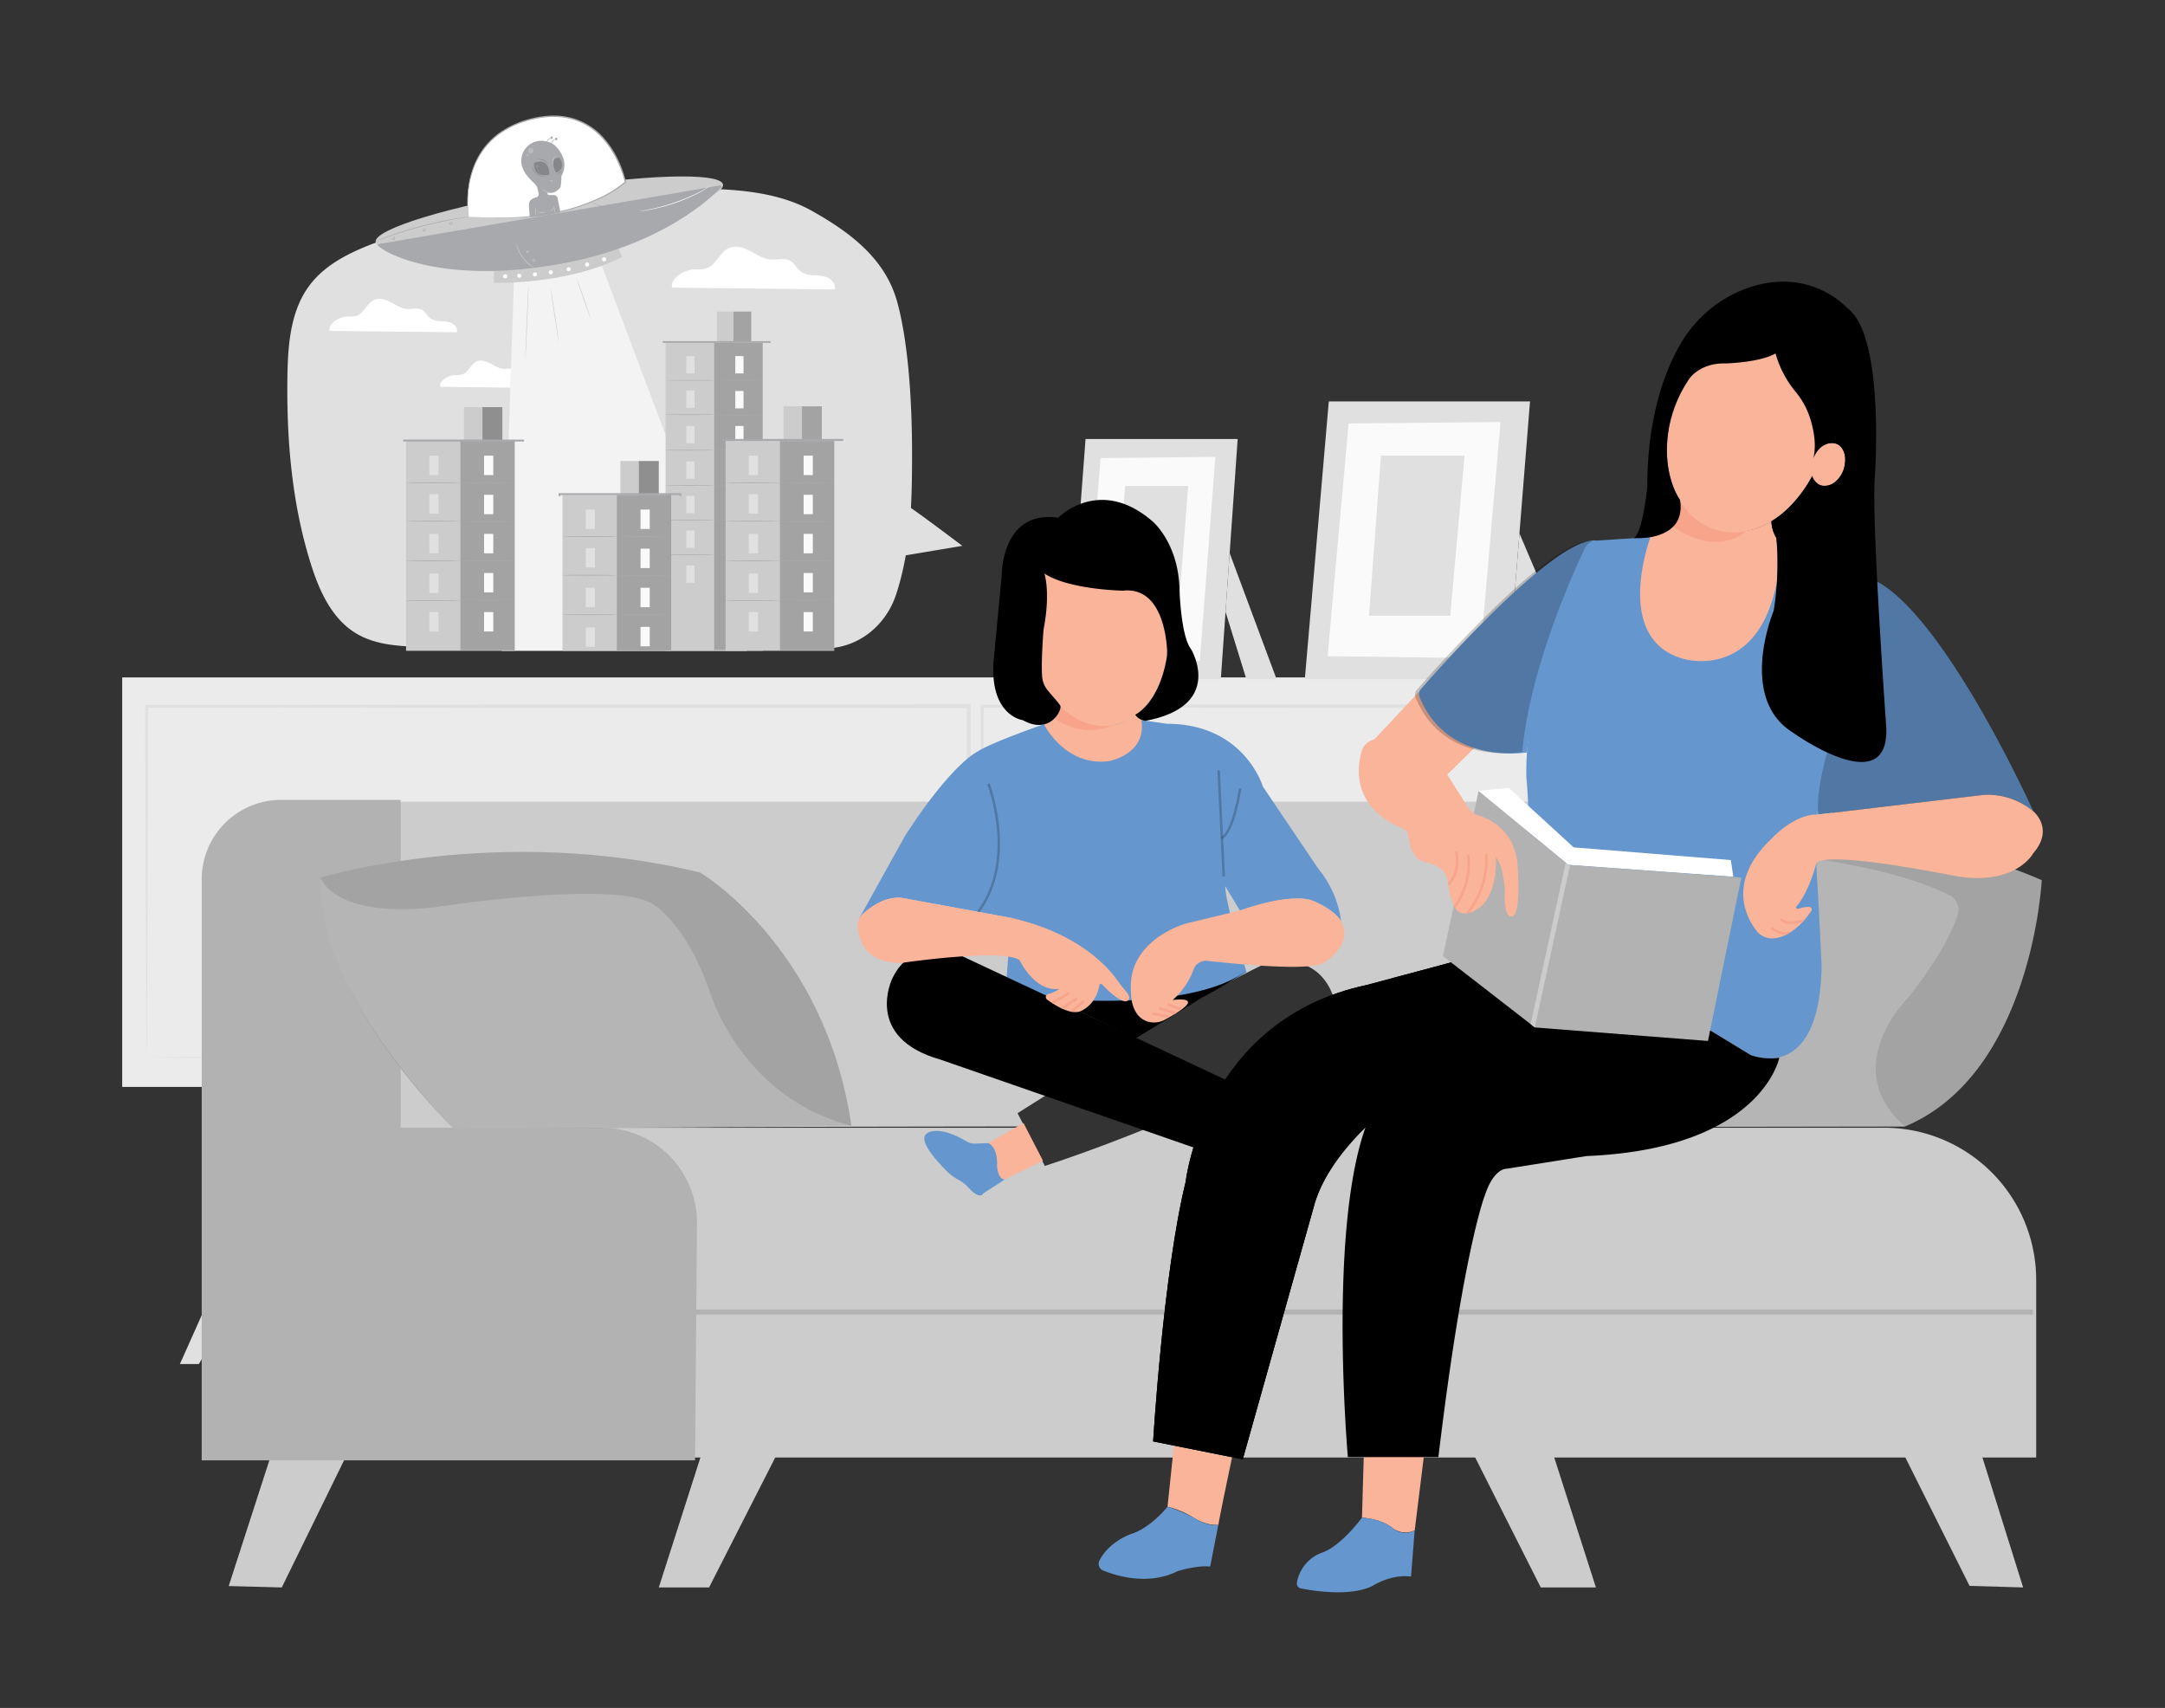 <svg id="f0d6efca-4958-45fc-8dc3-5c9ac480d935" data-name="Layer 1" xmlns="http://www.w3.org/2000/svg" xmlns:xlink="http://www.w3.org/1999/xlink" width="865.76" height="682.89" viewBox="0 0 865.76 682.89"><rect x="0" y="0" width="865.76" height="682.89" fill="#333333" stroke="none"/><defs><clipPath id="f65eeaea-770e-454a-bf0c-9522c0114645"><path id="bb2b1328-00e4-49ae-84b1-58bc955188f3" data-name="SVGID" d="M240.78,450.9H753.39a60.86,60.86,0,0,1,60.86,60.86v71a0,0,0,0,1,0,0H240.78a0,0,0,0,1,0,0V450.9A0,0,0,0,1,240.78,450.9Z" fill="#ccc"/></clipPath><clipPath id="bac4771d-f392-4529-b25b-a42981b1def6"><path id="ad87b6dc-69e7-4c27-8d77-4bf702cb231c" data-name="SVGID" d="M495.89,364.06l-21.36,5.12s-24,6.36-22.26,27.46c0,0-.42,9.91,7,11.9a9.09,9.09,0,0,0,6.69-.89c5-2.7,16-9.21,3-7.83a29.76,29.76,0,0,0,8.3-12.06,5.26,5.26,0,0,1,5.56-3.58c11.41,1.27,40.48,4.14,46.26.9,0,0,12.6-6.89,7.17-16.89,0,0-2.26-4.21-11.21-8C525.11,360.23,517.54,356.34,495.89,364.06Z" fill="#f9b499"/></clipPath><clipPath id="ac5c7ec5-9656-461b-9baf-b303d2c89eb8"><path id="fe0cc2ee-2bca-4302-8d05-7ad262aec8ea" data-name="SVGID" d="M343,370.5c.37,5.16,3,14.73,17.45,14.52,0,0,39.85-5.91,47.22-1.18,0,0,6.2,13,15.94,11.51a12.2,12.2,0,0,1-4.48,2.11,1.24,1.24,0,0,0-.42,2.2c3.21,2.34,8.86,5.84,12.87,4.84,0,0,6.5-1.9,8.08-10.62a.59.59,0,0,1,1-.3c1.91,2,6.72,6.78,9.51,6.78,0,0,3.17-.45,0-4.12a50.92,50.92,0,0,1-3.22-4.1c-3.82-5.45-15.71-19.06-42.52-25.13l-43.68-8s-6.87-1.52-15.65,6.29A6.36,6.36,0,0,0,343,370.5Z" fill="#f9b499"/></clipPath><clipPath id="ae09122a-0deb-4d40-9e35-ee673e0429dc"><path id="b55a492f-3adc-46aa-9fe0-c266ed60f0cd" data-name="SVGID" d="M816.48,351.94s-3.86,77.24-54.71,98.48l-77,.12-.83-111.47S762.41,327.48,816.48,351.94Z" fill="#a3a3a3"/></clipPath><clipPath id="b60af1f0-6eb3-44f0-8e6c-854fd31b2798"><path id="a4f38568-1450-44cd-bb2f-035b7dc98095" data-name="SVGID" d="M727,325.68l66.37-7.88a28.44,28.44,0,0,1,19.72,6.57s8.54,6.9,0,16.76c0,0-6.9,13.14-30.89,9.2,0,0-51.26-10.52-55.86-5.26,0,0-2.79,11.43-7.94,17.32a.63.63,0,0,0,.68,1c2.68-.84,6.11-1.54,5.29.73,0,0-7,11.32-16.07,11.07a7.85,7.85,0,0,1-6-3.17c-4.13-5.4-11.79-19.79,6.26-36.82C708.6,335.21,717.48,325.35,727,325.68Z" fill="#f9b499"/></clipPath><clipPath id="a151ca39-a669-4243-bc87-ac50bdfcff2a"><path id="e85a491a-7cf6-4ef7-9538-c45ed66e31a3" data-name="SVGID" d="M577,382.25l14.26-65.91a.06.06,0,0,1,.1,0l35.79,29.45,69,5.06a.18.18,0,0,1,.15.21L683,416.21l-69.19-5.4Z" fill="#b2b2b2"/></clipPath><clipPath id="f49fd256-183a-4059-b7e3-57536ec6ce32"><path id="a2b2fb8d-6836-42c3-8e8a-2911a7ef1e9a" data-name="SVGID" d="M561.05,331.25c-5.8-2.22-21.95-10.35-16.6-30.71a6.6,6.6,0,0,1,3.65-4.35,20.91,20.91,0,0,1,18,.25,24.35,24.35,0,0,1,9.9,9L587.17,323a7.08,7.08,0,0,0,3.85,2.95c4.52,1.41,14.1,5.86,15.72,18.47,0,0,2,22-2.3,22,0,0-3.29,1-2.63-10.52,0,0-.66-9.86-3.61-13.14,0,0,1.41,19.57-11.3,22.35a4.79,4.79,0,0,1-5.23-2.39,24.51,24.51,0,0,1-2.53-9.12s.33-7.23-9.2-8.87c0,0-5.79-.58-6.78-10.7A3.31,3.31,0,0,0,561.05,331.25Z" fill="#f9b499"/></clipPath><clipPath id="a0bdc83d-459e-4381-a511-f9a9947e3447"><path id="aee2e273-9573-4519-884a-01be3248a0e6" data-name="SVGID" d="M128.21,350.88s71-21.69,151.81-2c0,0,50,29.58,60.46,101.21l-159,1.32S126.24,398.19,128.21,350.88Z" fill="#a3a3a3"/></clipPath><clipPath id="a6f798cd-b50f-4c07-859e-26dad5950827"><polygon id="a39bfa2e-2cdf-4dc5-a5d7-687dd7739986" data-name="SVGID" points="205.57 109.86 200.63 260.2 298.68 260.2 239.26 102.48 205.57 109.86" fill="#e0e0e0"/></clipPath><clipPath id="a0fe9253-efc3-4bef-8cd7-4449e2034f16"><rect id="a7b918ca-cd6f-4fee-bfe1-b1eb9d67f6d8" data-name="SVGID" x="266.16" y="137.1" width="38.84" height="123.11" transform="translate(571.16 397.3) rotate(-180)" fill="#ccc"/></clipPath><clipPath id="bf0afa00-e385-42c0-8515-9f502519b859"><rect id="a08cd601-60cf-4e44-b4d3-59bc7fea1d83" data-name="SVGID" x="286.71" y="124.58" width="13.72" height="12.09" transform="translate(587.13 261.25) rotate(-180)" fill="#ccc"/></clipPath><clipPath id="b5c3c4b7-fa3a-431f-85c1-2e58469bb57b"><rect id="a3cea0b0-049a-4504-8d66-1300693862ed" data-name="SVGID" x="290.16" y="176.3" width="43.46" height="83.9" transform="translate(623.77 436.51) rotate(-180)" fill="#ccc"/></clipPath><clipPath id="f1f33ec4-978b-4d09-a074-73391ce9aacc"><rect id="bd9b2188-7757-46e4-ab81-37e3538869dd" data-name="SVGID" x="313.31" y="162.46" width="15.35" height="13.52" transform="translate(641.96 338.44) rotate(-180)" fill="#ccc"/></clipPath><clipPath id="aa57838c-105b-4bf6-988f-47aa092838b4"><rect id="a24bb400-9155-45e8-9d72-82bba6f170fb" data-name="SVGID" x="162.39" y="176.3" width="43.46" height="83.9" transform="translate(368.23 436.51) rotate(-180)" fill="#ccc"/></clipPath><clipPath id="b04e253d-4080-4eff-9799-0526ac442718"><rect id="a0f3e9ef-340e-4c7f-91e1-e80ad054794f" data-name="SVGID" x="224.95" y="197.85" width="43.46" height="62.35" transform="translate(493.35 458.06) rotate(-180)" fill="#ccc"/></clipPath></defs><path d="M332.63,259.12s-106.23.73-162.92-.47c-9.44-.2-19.38-.57-27.45-5.49-9.57-5.83-14.55-16.87-17.92-27.56-7.66-24.3-9.81-50-9.4-75.52.21-12.57,1.31-26,8.85-36,6.94-9.24,18.16-14.09,29-18a353.21,353.21,0,0,1,130.91-20.6c14.12.47,28.69,1.94,41,8.85,15.56,8.74,29.41,19.27,34.11,36.49s5.88,41.82,5.91,59.67c0,19-.22,38.53-6.4,57.26-3.26,9.87-11,17.78-21,20.49A28.86,28.86,0,0,1,332.63,259.12Z" fill="#e0e0e0"/><path d="M150.19,96.8c.84,5.11,32.63,4.1,71-2.25S290,78.9,289.13,73.8s-32.63-4.1-71,2.25S149.34,91.69,150.19,96.8Z" fill="#ccc"/><polygon points="687.82 544.65 637.7 432.69 606.82 432.69 679.08 544.65 687.82 544.65" fill="#e0e0e0"/><polygon points="48.87 434.58 671.54 434.58 732.62 434.58 732.62 270.85 48.87 270.85 48.87 434.58" fill="#ebebeb"/><path d="M58.63,422.78s0-.87.06-2.53,0-4.13.06-7.31c0-6.45.08-15.88.14-28,.07-24.26.17-59.3.3-102.58l-.56.57,328.72.22h0l-.8-.79c0,49.26,0,96.75,0,140.43l.76-.75-235.73.36-68.33.21-18.3.09-4.74.05c-1.07,0-1.64,0-1.64,0s.5,0,1.54.05l4.66.05L83,423l68.15.21,236.25.36h.76v-.76c0-43.68,0-91.17,0-140.43v-.79h-.81l-328.72.22h-.57v.57c.13,43.43.23,78.58.31,102.93.06,12.07.11,21.45.14,27.87,0,3.14,0,5.54.06,7.22S58.63,422.78,58.63,422.78Z" fill="#e0e0e0"/><path d="M211.1,352.13a10.34,10.34,0,1,0,10.34-10.34A10.34,10.34,0,0,0,211.1,352.13Z" fill="#e0e0e0"/><path d="M392.81,422.78s0-.87.06-2.53,0-4.13.06-7.31c0-6.45.08-15.88.15-28,.07-24.26.17-59.3.3-102.58l-.57.57,328.72.22h0l-.79-.79c0,49.26,0,96.75,0,140.43l.75-.75-235.73.36-68.33.21-18.29.09-4.75.05c-1.07,0-1.64,0-1.64,0s.51,0,1.55.05l4.66.05,18.13.09,68.16.21,236.24.36h.76v-.76c0-43.68,0-91.17,0-140.43v-.79h-.82l-328.72.22h-.56v.57c.13,43.43.23,78.58.3,102.93.06,12.07.11,21.45.14,27.87,0,3.14.05,5.54.07,7.22S392.81,422.78,392.81,422.78Z" fill="#e0e0e0"/><path d="M545.28,352.13a10.35,10.35,0,1,0,10.35-10.34A10.34,10.34,0,0,0,545.28,352.13Z" fill="#e0e0e0"/><polygon points="145.37 434.58 79.52 545.38 71.94 545.38 121.47 434.58 145.37 434.58" fill="#e0e0e0"/><polygon points="607.61 213.26 632.44 271.58 616.46 271.58 605.43 240.43 607.61 213.26" fill="#e0e0e0"/><polygon points="531.37 160.49 521.78 271.58 602.93 271.58 611.84 160.49 531.37 160.49" fill="#e0e0e0"/><polygon points="539.3 169.3 530.9 262.35 591.81 263.15 600.04 168.76 539.3 169.3" fill="#fafafa"/><polygon points="552.22 182.18 547.45 246.21 579.94 246.21 585.67 182.18 552.22 182.18" fill="#e0e0e0"/><polygon points="491.73 221.16 510.5 271.58 498.42 271.58 490.08 244.65 491.73 221.16" fill="#e0e0e0"/><polygon points="434.1 175.53 426.85 271.58 488.19 271.58 494.93 175.53 434.1 175.53" fill="#e0e0e0"/><polygon points="440.1 183.15 433.74 263.6 479.79 264.29 486.01 182.68 440.1 183.15" fill="#fafafa"/><polygon points="449.87 194.29 446.25 249.65 470.81 249.65 475.15 194.29 449.87 194.29" fill="#e0e0e0"/><polygon points="588.98 580.91 616.13 634.71 638.19 634.71 621.13 581.54 588.98 580.91" fill="#ccc"/><polygon points="787.6 634.08 761.75 582.39 792.64 582.39 809.03 634.71 787.6 634.08" fill="#ccc"/><polygon points="281.87 577.2 263.45 634.71 283.55 634.71 314.26 574.4 281.87 577.2" fill="#ccc"/><path id="fa2581ca-2944-4b95-9826-be94259fce36" data-name="SVGID" d="M240.78,450.9H753.39a60.86,60.86,0,0,1,60.86,60.86v71a0,0,0,0,1,0,0H240.78a0,0,0,0,1,0,0V450.9A0,0,0,0,1,240.78,450.9Z" fill="#ccc"/><g clip-path="url(#f65eeaea-770e-454a-bf0c-9522c0114645)"><rect x="277.75" y="523.59" width="535.23" height="2" fill="#b2b2b2"/></g><path d="M133.33,452.78V347.43a26.9,26.9,0,0,1,26.9-26.89H684.72v130S133.33,449.42,133.33,452.78Z" fill="#ccc"/><path d="M417.47,289.57s-21.63,7.5-26.65,11c0,0-10,4.43-28.92,33.64l-18.48,33.31s7-9.4,17.3-8.52l43.68,8L402,397.71s67.58,10.24,96.5-8.94c0,0-8.55-27.66-8.55-34.45l5.9,9.74s21-7.42,29.22-3.83c0,0,7.61,2.76,11.21,8a41.59,41.59,0,0,0-9.15-20.95L505,314.48s-7.38-25.09-38.37-25.09l-10.23-1.45Z" fill="#6596cd"/><g opacity="0.2"><path d="M391.52,365l-.8-.6c15.59-20.78,4.18-50.57,4.06-50.87l.93-.36C395.83,313.42,407.44,343.72,391.52,365Z"/></g><path d="M406.93,445.09l10.9,21.07s94.93-30.56,113.81-58.77a10.79,10.79,0,0,0,1.16-9.85c-2.2-5.82-8-14.45-22.79-13.12a14.7,14.7,0,0,0-5,1.36c-5.37,2.54-20.37,10-42.13,24.06Z" fill="#000000"/><path d="M406.93,445.09l10.9,21.07s94.93-30.56,113.81-58.77a10.79,10.79,0,0,0,1.16-9.85c-2.2-5.82-8-14.45-22.79-13.12a14.7,14.7,0,0,0-5,1.36c-5.37,2.54-20.37,10-42.13,24.06Z" fill="#fff" opacity="0.2"/><path d="M381.49,380.77s-17.07-5.81-24.7,10.54c0,0-11.63,23.62,19.25,32.34l114.1,39.61L499.22,436Z" fill="#000000"/><path d="M498,388.26s-15.35,15.5-76.67,11.14l33,15.8,25.52-15.8S495.73,390.75,498,388.26Z" fill="#000000"/><path d="M498,388.26s-15.35,15.5-76.67,11.14l33,15.8,25.52-15.8S495.73,390.75,498,388.26Z" opacity="0.2"/><path d="M401.73,471.65l15.35-7.54-7.8-15.1-14.09,8.05s3.77,1.76,3.52,8.81C398.71,465.87,398.71,471.15,401.73,471.65Z" fill="#f9b499"/><path d="M401.73,471.65l-8.56,5.54s-1.25,3-6.29-2.77a14.06,14.06,0,0,0-3.6-2.71,18.69,18.69,0,0,1-4.49-3.26c-4.21-4.19-11.8-12.56-8.26-15.17,0,0,4-4,16.18,3.17a5.9,5.9,0,0,0,3.15.8l5.33-.19s3.77,1.26,3.52,8.81C398.71,465.87,398.71,471.15,401.73,471.65Z" fill="#6596cd"/><path id="b2352264-feb9-4fab-820a-f4c73b8692aa" data-name="SVGID" d="M495.89,364.06l-21.36,5.12s-24,6.36-22.26,27.46c0,0-.42,9.91,7,11.9a9.09,9.09,0,0,0,6.69-.89c5-2.7,16-9.21,3-7.83a29.76,29.76,0,0,0,8.3-12.06,5.26,5.26,0,0,1,5.56-3.58c11.41,1.27,40.48,4.14,46.26.9,0,0,12.6-6.89,7.17-16.89,0,0-2.26-4.21-11.21-8C525.11,360.23,517.54,356.34,495.89,364.06Z" fill="#f9b499"/><g clip-path="url(#bac4771d-f392-4529-b25b-a42981b1def6)"><line x1="461" y1="405.28" x2="467.36" y2="406.46" fill="none" stroke="#f7a48b" stroke-miterlimit="10"/><line x1="470.43" y1="405.15" x2="463.53" y2="403.15" fill="none" stroke="#f7a48b" stroke-miterlimit="10"/><line x1="472.07" y1="403.51" x2="466.98" y2="401.52" fill="none" stroke="#f7a48b" stroke-miterlimit="10"/></g><path d="M424,282.2s.13,5.47-6.54,7.37c0,0,8.44,17.17,26.16,14.72,0,0,15-2.73,12.81-16.35a29,29,0,0,1-2.46-2.18s-6.33,6.35-17.3,3.95A24.84,24.84,0,0,1,424,282.2Z" fill="#f9b499"/><path id="a50043fc-6394-4465-b2e3-7b9e759aa4c6" data-name="SVGID" d="M343,370.5c.37,5.16,3,14.73,17.45,14.52,0,0,39.85-5.91,47.22-1.18,0,0,6.2,13,15.94,11.51a12.2,12.2,0,0,1-4.48,2.11,1.24,1.24,0,0,0-.42,2.2c3.21,2.34,8.86,5.84,12.87,4.84,0,0,6.5-1.9,8.08-10.62a.59.59,0,0,1,1-.3c1.91,2,6.72,6.78,9.51,6.78,0,0,3.17-.45,0-4.12a50.92,50.92,0,0,1-3.22-4.1c-3.82-5.45-15.71-19.06-42.52-25.13l-43.68-8s-6.87-1.52-15.65,6.29A6.36,6.36,0,0,0,343,370.5Z" fill="#f9b499"/><g clip-path="url(#ac5c7ec5-9656-461b-9baf-b303d2c89eb8)"><line x1="420.92" y1="400.95" x2="427.42" y2="397.12" fill="none" stroke="#f7a48b" stroke-miterlimit="10"/><line x1="424.47" y1="403.31" x2="430.66" y2="399.18" fill="none" stroke="#f7a48b" stroke-miterlimit="10"/><line x1="428.01" y1="404.79" x2="433.32" y2="400.36" fill="none" stroke="#f7a48b" stroke-miterlimit="10"/></g><path d="M544.64,606.78l.73-25.07,24,.72-3.64,29.44a8.39,8.39,0,0,1-8.56-.69,19,19,0,0,0-5.51-3A33.5,33.5,0,0,0,544.64,606.78Z" fill="#f9b499"/><path d="M544.64,606.78s-8.08,11.19-15.91,14a14.91,14.91,0,0,0-5.5,3.36,15.55,15.55,0,0,0-4.62,8.73,2,2,0,0,0,1.6,2.23c4.95,1,19.37,3.27,28.12-.76a12.14,12.14,0,0,0,1.12-.61c1.71-1,8-4.28,14.81-3.35l1.45-18.53a7.57,7.57,0,0,1-8.6-.7,17.84,17.84,0,0,0-5.93-3.15A33.75,33.75,0,0,0,544.64,606.78Z" fill="#6596cd"/><path d="M469.43,578.07l-2.55,24.35a37.21,37.21,0,0,1,10.34,4.33,19.53,19.53,0,0,0,5.5,2.45,13.57,13.57,0,0,0,4.51.49c.36-2.91,5.45-26.89,5.45-26.89Z" fill="#f9b499"/><path d="M466.88,602.42s-6.54,8.36-14.53,10.9c0,0-8.84,2.94-12.72,10.69a2.86,2.86,0,0,0,1.49,3.92c5.34,2.18,18.08,6.12,29.76.29,0,0,7.61-2.42,12.7-1.87A.39.39,0,0,0,484,626l3.2-16.33s-4,1-10-2.94A71.87,71.87,0,0,0,466.88,602.42Z" fill="#6596cd"/><path id="a7fd3231-65e1-49da-baa9-cd5aa2360bf3" data-name="SVGID" d="M816.48,351.94s-3.86,77.24-54.71,98.48l-77,.12-.83-111.47S762.41,327.48,816.48,351.94Z" fill="#a3a3a3"/><g clip-path="url(#ae09122a-0deb-4d40-9e35-ee673e0429dc)"><path d="M782.92,365.45c-1.57,5.53-6.25,16-19.87,33.48,0,0-28.32,27.67-1.28,51.49l-77,.12-.83-111.47s64.84,2.95,95.8,19A6.38,6.38,0,0,1,782.92,365.45Z" fill="#fff" opacity="0.2"/></g><polygon points="567.31 276.72 547.59 297.75 577.82 310.57 591.95 296.76 567.31 276.72" fill="#f9b499"/><path d="M660,214.75l-21.25,1.37a3.87,3.87,0,0,0-3.21,2.13c-4.92,9.85-26.11,54.54-25.15,92.76,0,0,2.87,27.7-1.53,50a6.64,6.64,0,0,0,3,7l88.23,53.84s27.62,12,28.34-35.61c0,0-.82-19.25-1.86-35.88a167.29,167.29,0,0,1,3.56-46.81,110,110,0,0,1,4.48-15.41l16-55.59S736.5,211.5,660,214.75Z" fill="#6596cd"/><path d="M610.64,300.83s-31.91,5.45-43-22.25a3,3,0,0,1,.51-3c7.94-9.11,54.66-61.82,70.58-59.42,0,0-2.73.32-4.12,4.49C634.64,220.61,613.88,264.25,610.64,300.83Z" fill="#6596cd"/><path d="M608.72,300.71s-31.6,5.78-42.66-21.91a3,3,0,0,1,.52-3c7.94-9.11,54.65-61.83,70.57-59.42,0,0-2.73.32-4.12,4.48C633,220.82,612,264.12,608.72,300.71Z" opacity="0.2"/><path d="M727,325.68l66.37-7.88a27.79,27.79,0,0,1,19.72,6.57s-34.52-76.56-62.44-91.84l-16,55.59S726,311.22,727,325.68Z" fill="#6596cd"/><path d="M727,325.68l66.37-7.88a27.79,27.79,0,0,1,19.72,6.57s-34.52-76.56-62.44-91.84l-16,55.59S726,311.22,727,325.68Z" opacity="0.2"/><path id="e57aa4c4-c463-442c-8f2a-259de96b3f49" data-name="SVGID" d="M727,325.68l66.37-7.88a28.44,28.44,0,0,1,19.72,6.57s8.54,6.9,0,16.76c0,0-6.9,13.14-30.89,9.2,0,0-51.26-10.52-55.86-5.26,0,0-2.79,11.43-7.94,17.32a.63.63,0,0,0,.68,1c2.68-.84,6.11-1.54,5.29.73,0,0-7,11.32-16.07,11.07a7.85,7.85,0,0,1-6-3.17c-4.13-5.4-11.79-19.79,6.26-36.82C708.6,335.21,717.48,325.35,727,325.68Z" fill="#f9b499"/><g clip-path="url(#b60af1f0-6eb3-44f0-8e6c-854fd31b2798)"><path d="M721.09,368.07s-7.23,2.3-8.87-.66" fill="none" stroke="#f7a48b" stroke-miterlimit="10"/><path d="M715.83,372.67s-1.64,2.3-7.55-1.64" fill="none" stroke="#f7a48b" stroke-miterlimit="10"/></g><polygon points="91.46 634.15 109.33 578.87 140.04 578.87 112.68 634.71 91.46 634.15" fill="#ccc"/><path d="M461.13,576.32s4-67.09,13-103.77c0,0,7.15-64.86,72.46-78.73L590,382.19l25.5,23.26s-79.63,34.89-90.36,77.83l-28.18,100.2Z" fill="#000000"/><path d="M461.13,576.32s4-67.09,13-103.77c0,0,7.15-64.86,72.46-78.73L590,382.19l25.5,23.26s-79.63,34.89-90.36,77.83l-28.18,100.2Z" fill="#000000"/><path d="M461.13,576.32s4-67.09,13-103.77c0,0,7.15-64.86,72.46-78.73L590,382.19l25.5,23.26s-79.63,34.89-90.36,77.83l-28.18,100.2Z" opacity="0.2"/><path d="M575.2,582.59H539s-9.85-110.94,13-144c0,0,21.92-30,74.7-34l38.47-4,35,21.3a24,24,0,0,0,11.36,1s-7,36.43-77.12,39.34l-32,5.08s-5.09-.36-8.72,10.9C593.69,478.15,585.05,500.26,575.2,582.59Z" fill="#000000"/><g opacity="0.2"><rect x="487.86" y="307.96" width="1" height="42.55" transform="translate(-15.41 24.09) rotate(-2.78)"/></g><g opacity="0.2"><path d="M488.76,335.57l-.5-.86c4.75-2.8,7.11-19.25,7.13-19.41l1,.13C496.29,316.13,493.93,332.53,488.76,335.57Z"/></g><path d="M591.54,316.2,603.3,315l26,23.81,62.84,5.07,1,6.67-66-4.76-35.63-29.33A.12.12,0,0,1,591.54,316.2Z" fill="#fff"/><path d="M660,214.75s-15.39,40.83,13.19,48.68c0,0,29.53,9.11,37.38-30.78a121.71,121.71,0,0,0-.25-17.56,14.4,14.4,0,0,1-2-6.72,28.31,28.31,0,0,1-23,3.2,24.6,24.6,0,0,1-13.55-11.74S674.87,211.72,660,214.75Z" fill="#f9b499"/><ellipse cx="731.08" cy="185.74" rx="8.92" ry="6.46" transform="translate(292.02 799.09) rotate(-68.66)" fill="#f9b499"/><path id="a54a084f-5ef2-4d90-b4df-34e2e13e6284" data-name="SVGID" d="M577,382.25l14.26-65.91a.06.06,0,0,1,.1,0l35.79,29.45,69,5.06a.18.18,0,0,1,.15.21L683,416.21l-69.19-5.4Z" fill="#b2b2b2"/><g clip-path="url(#a151ca39-a669-4243-bc87-ac50bdfcff2a)"><rect x="584.88" y="376.85" width="70.16" height="1.91" transform="translate(119.02 903.3) rotate(-77.73)" fill="#ccc"/></g><path id="e85fd9a2-f2b3-4431-8b85-e2f4039a6958" data-name="SVGID" d="M561.05,331.25c-5.8-2.22-21.95-10.35-16.6-30.71a6.6,6.6,0,0,1,3.65-4.35,20.91,20.91,0,0,1,18,.25,24.35,24.35,0,0,1,9.9,9L587.17,323a7.08,7.08,0,0,0,3.85,2.95c4.52,1.41,14.1,5.86,15.72,18.47,0,0,2,22-2.3,22,0,0-3.29,1-2.63-10.52,0,0-.66-9.86-3.61-13.14,0,0,1.41,19.57-11.3,22.35a4.79,4.79,0,0,1-5.23-2.39,24.51,24.51,0,0,1-2.53-9.12s.33-7.23-9.2-8.87c0,0-5.79-.58-6.78-10.7A3.31,3.31,0,0,0,561.05,331.25Z" fill="#f9b499"/><g clip-path="url(#f49fd256-183a-4059-b7e3-57536ec6ce32)"><path d="M586.9,365.12s8.67-10.19,7.35-23.67" fill="none" stroke="#f7a48b" stroke-miterlimit="10"/><path d="M581.67,362.73s7.33-9.77,5.35-21" fill="none" stroke="#f7a48b" stroke-miterlimit="10"/><path d="M579.14,353.61c1-1,4.6-4.6,3.28-13.14" fill="none" stroke="#f7a48b" stroke-miterlimit="10"/></g><path d="M80.66,583.9V351.56a31.74,31.74,0,0,1,31.74-31.74h47.83V450.9h80.55a38,38,0,0,1,37.94,38.25l-.78,94.74Z" fill="#b2b2b2"/><path id="f3ff56b9-ec8d-4154-9f1c-d3d8cf324305" data-name="SVGID" d="M128.21,350.88s71-21.69,151.81-2c0,0,50,29.58,60.46,101.21l-159,1.32S126.24,398.19,128.21,350.88Z" fill="#a3a3a3"/><g clip-path="url(#a0bdc83d-459e-4381-a511-f9a9947e3447)"><path d="M259.65,360.73s13.8,5.92,24.31,36.15c0,0,12.49,42.06,56.52,53.23l-159,1.32s-57.18-57.18-53.23-100.55c0,0,4.6,16.43,46,11.82C174.21,362.7,241.9,352.19,259.65,360.73Z" fill="#fff" opacity="0.2"/></g><path d="M176,154.67c-.32-2.44,3-4.44,5.41-4.64a13.59,13.59,0,0,0,3.5-.32c2.41-.88,3.37-4.14,5.72-5.18,1.75-.78,3.77-.09,5.48.81s3.38,2,5.28,2.16c1.66.11,3.45-.53,4.9.31,1.08.63,1.64,1.94,2.64,2.71a6.09,6.09,0,0,0,3.45,1,9.28,9.28,0,0,1,3.55.61,3,3,0,0,1,1.78,3Z" fill="#fff"/><path d="M131.73,132.31c-.39-3,3.61-5.42,6.62-5.68,1.43-.12,2.92.11,4.28-.39,3-1.07,4.12-5.06,7-6.33,2.15-1,4.63-.11,6.71,1s4.14,2.48,6.47,2.64c2,.14,4.22-.65,6,.39,1.32.77,2,2.36,3.22,3.3a7.4,7.4,0,0,0,4.22,1.2,11.39,11.39,0,0,1,4.35.75,3.62,3.62,0,0,1,2.18,3.66Z" fill="#fff"/><polygon id="fb161055-e6d4-463b-8a9e-77876b11b434" data-name="SVGID" points="205.57 109.86 200.63 260.2 298.68 260.2 239.26 102.48 205.57 109.86" fill="#e0e0e0"/><g clip-path="url(#a6f798cd-b50f-4c07-859e-26dad5950827)"><polygon points="205.57 109.86 200.63 260.2 298.68 260.2 239.26 102.48 205.57 109.86" fill="#fff" opacity="0.6"/></g><path d="M210.08,143.88c-.06,0,.16-6.68.51-14.92s.68-14.92.75-14.92-.16,6.69-.51,14.93S210.15,143.89,210.08,143.88Z" fill="#ccc"/><path d="M223.54,137.39c-.06,0-.87-5-1.8-11.14s-1.63-11.17-1.56-11.19.87,5,1.8,11.15S223.61,137.38,223.54,137.39Z" fill="#ccc"/><path d="M236.29,127.65c-.06,0-1.39-3.65-3-8.2s-2.81-8.27-2.75-8.29,1.39,3.64,3,8.19S236.35,127.62,236.29,127.65Z" fill="#ccc"/><path d="M197.58,108.07l-.16,5s28.94,1,51.36-10.3l-2-4.92Z" fill="#ccc"/><path d="M202.88,110.47a.81.81,0,0,1-.81.82.82.82,0,1,1,0-1.63A.81.81,0,0,1,202.88,110.47Z" fill="#fff"/><circle cx="213.93" cy="109.71" r="0.82" fill="#fff"/><path d="M208.48,110.21a.81.81,0,1,1-1.62.08.81.81,0,0,1,1.62-.08Z" fill="#fff"/><circle cx="220.26" cy="108.89" r="0.82" fill="#fff"/><circle cx="234.78" cy="105.77" r="0.82" fill="#fff"/><circle cx="241.59" cy="103.69" r="0.82" fill="#fff"/><path d="M228.19,107.65a.81.81,0,0,1-.81.81.82.82,0,0,1-.82-.81.82.82,0,0,1,.82-.82A.82.82,0,0,1,228.19,107.65Z" fill="#fff"/><path d="M150.92,97.68c-.23,1.75,23.7,17.24,75,7.48,38.44-7.32,58.09-25.67,62.48-30.23a.48.48,0,0,0-.43-.8Z" fill="#a7a9ac"/><path d="M187.39,86.66s-5.73-31.36,25.13-39,37.54,25.2,37.54,25.2S231.59,90.66,187.39,86.66Z" fill="#fff"/><path d="M187.39,86.66l.31,0,.94.08,3.69.28,2.7.19c1,0,2.06,0,3.21.06l3.71,0c1.31,0,2.7-.1,4.17-.14l2.25-.11c.77,0,1.56-.08,2.36-.18l5-.53,5.35-.88c1.84-.37,3.71-.83,5.65-1.27a82,82,0,0,0,11.84-4.12A47.46,47.46,0,0,0,250.23,73l.11-.09,0-.14a43.46,43.46,0,0,0-3-8.58,38.37,38.37,0,0,0-5-8A26.4,26.4,0,0,0,228.16,47a28.83,28.83,0,0,0-8.07-.77,40.07,40.07,0,0,0-7.68,1.15,37.13,37.13,0,0,0-13,5.92,29,29,0,0,0-8.22,9.34,30.47,30.47,0,0,0-2.22,5,34.83,34.83,0,0,0-1.28,4.69,41.58,41.58,0,0,0-.8,7.72,39.43,39.43,0,0,0,.24,4.91c.06.56.13,1,.18,1.26s.09.44.09.43a2,2,0,0,0,0-.43c0-.31-.07-.73-.12-1.27a43.19,43.19,0,0,1-.15-4.89A41.92,41.92,0,0,1,188,72.4a32.73,32.73,0,0,1,1.31-4.64,29.1,29.1,0,0,1,2.23-4.91,28.52,28.52,0,0,1,8.15-9.17,36.81,36.81,0,0,1,12.87-5.81,39.92,39.92,0,0,1,7.58-1.11,28.56,28.56,0,0,1,7.93.77,25.94,25.94,0,0,1,13.83,9,37.48,37.48,0,0,1,4.94,7.89,43,43,0,0,1,3,8.46l.07-.23a47,47,0,0,1-11.51,7,83.16,83.16,0,0,1-11.75,4.14c-1.93.44-3.79.91-5.62,1.28l-5.32.9-5,.56c-.8.11-1.58.17-2.35.2l-2.25.12c-1.46.06-2.84.2-4.16.18h-3.7c-1.15,0-2.22,0-3.2,0l-2.66-.14-3.68-.19-1,0Z" fill="#a7a9ac"/><path d="M200.27,56.67c.12.14-.87,1.11-2.28,2.8-.35.43-.73.89-1.11,1.42s-.78,1.08-1.19,1.67a37,37,0,0,0-2.33,4.09A39,39,0,0,0,191.61,71c-.2.7-.42,1.35-.56,2s-.3,1.21-.42,1.75c-.44,2.16-.58,3.54-.77,3.53s-.3-1.4-.06-3.66c.07-.56.14-1.18.28-1.83s.3-1.35.48-2.08a27.12,27.12,0,0,1,4.23-8.77c.45-.6.87-1.18,1.32-1.67s.86-1,1.26-1.36C199,57.31,200.18,56.56,200.27,56.67Z" fill="#fff"/><path d="M283.8,73.91a1,1,0,0,1-.16.26,6.28,6.28,0,0,1-.58.66,11.78,11.78,0,0,1-2.67,1.81,74.51,74.51,0,0,1-9.71,4.28,71.92,71.92,0,0,1-10.23,2.83c-1.33.27-2.42.45-3.17.55l-.87.12a1.36,1.36,0,0,1-.3,0l.3-.07.86-.16c.74-.13,1.82-.33,3.15-.62a81.19,81.19,0,0,0,10.18-2.9,81.45,81.45,0,0,0,9.71-4.2A12.18,12.18,0,0,0,283,74.76,11,11,0,0,0,283.8,73.91Z" fill="#fff"/><path d="M213.83,107.16a1.89,1.89,0,0,1-.46-.21,11.43,11.43,0,0,1-1.18-.72,14.31,14.31,0,0,1-1.59-1.3,17.62,17.62,0,0,1-1.66-1.89,15.28,15.28,0,0,1-1.3-2.16,12.85,12.85,0,0,1-.77-1.9,10.91,10.91,0,0,1-.34-1.34,1.57,1.57,0,0,1-.06-.5s.17.69.56,1.78a16.58,16.58,0,0,0,.8,1.87,20.17,20.17,0,0,0,1.3,2.11,18.21,18.21,0,0,0,1.63,1.87,15.93,15.93,0,0,0,1.53,1.32C213.22,106.78,213.85,107.12,213.83,107.16Z" fill="#ccc"/><path d="M210.84,100.2s-.1.1-.12.27a.35.35,0,0,0,.07.26.25.25,0,0,0,.28,0,.27.27,0,0,0,.18-.23.3.3,0,0,0-.13-.23c-.14-.11-.27-.08-.28-.11s.13-.15.37,0a.44.44,0,0,1-.05.82.46.46,0,0,1-.54-.12.48.48,0,0,1-.06-.44C210.65,100.18,210.85,100.17,210.84,100.2Z" fill="#ccc"/><path d="M213.31,103.6s-.11.1-.13.27a.35.35,0,0,0,.07.26.28.28,0,0,0,.46-.19.3.3,0,0,0-.13-.23c-.13-.11-.26-.08-.27-.11s.12-.15.36,0a.45.45,0,0,1,.26.36.46.46,0,0,1-.3.46.45.45,0,0,1-.54-.12.46.46,0,0,1-.07-.44C213.11,103.58,213.31,103.57,213.31,103.6Z" fill="#ccc"/><path d="M150.31,96.47l.36-.16,1-.43c.91-.37,2.22-.88,3.85-1.48,3.27-1.2,7.85-2.72,13-4.07s9.86-2.3,13.3-2.86c1.72-.28,3.11-.49,4.08-.61l1.11-.14a1.92,1.92,0,0,1,.39,0,1.74,1.74,0,0,1-.38.08l-1.11.18c-1,.15-2.35.38-4.06.69-3.43.6-8.14,1.57-13.27,2.92s-9.71,2.84-13,4c-1.64.58-3,1.06-3.87,1.41l-1.05.38A1.59,1.59,0,0,1,150.31,96.47Z" fill="#a7a9ac"/><path d="M252.34,88.15a4.79,4.79,0,0,1-.62-.29L250.05,87c-1.41-.71-3.37-1.67-5.57-2.66s-4.22-1.82-5.69-2.41l-1.74-.68a6,6,0,0,1-.63-.28,3,3,0,0,1,.66.19c.43.13,1,.34,1.77.62,1.49.54,3.52,1.35,5.73,2.34s4.15,2,5.55,2.73c.69.38,1.25.69,1.63.92A2.61,2.61,0,0,1,252.34,88.15Z" fill="#a7a9ac"/><path d="M238.91,83.67s-.1.16-.06.39a.49.49,0,0,0,.19.32.42.42,0,0,0,.62-.37.48.48,0,0,0-.19-.32c-.18-.14-.36-.1-.36-.13s.17-.15.45,0a.62.62,0,0,1,.32.44.63.63,0,0,1-1,.57.61.61,0,0,1-.23-.49C238.69,83.75,238.9,83.65,238.91,83.67Z" fill="#a7a9ac"/><path d="M179.88,88.79s-.1.16-.06.39a.45.45,0,0,0,.19.32.38.38,0,0,0,.41,0,.4.4,0,0,0,.21-.36.48.48,0,0,0-.19-.32c-.19-.14-.36-.1-.37-.13s.18-.16.46,0a.62.62,0,0,1,.32.44.63.63,0,0,1-1,.57.61.61,0,0,1-.23-.49C179.66,88.87,179.87,88.76,179.88,88.79Z" fill="#a7a9ac"/><path d="M169.19,91.43s-.1.15-.06.39a.46.46,0,0,0,.18.32.42.42,0,0,0,.42,0,.41.41,0,0,0,.21-.36.48.48,0,0,0-.19-.32c-.19-.14-.36-.1-.37-.14s.18-.15.46,0a.62.62,0,0,1,.32.43.59.59,0,0,1-.31.59.59.59,0,0,1-.67,0,.61.61,0,0,1-.22-.48C169,91.51,169.18,91.4,169.19,91.43Z" fill="#a7a9ac"/><path d="M157,94.79s-.09.15-.05.39a.46.46,0,0,0,.18.32.42.42,0,0,0,.42,0,.41.41,0,0,0,.21-.36.48.48,0,0,0-.19-.32c-.19-.14-.36-.1-.37-.13s.17-.16.46,0a.58.58,0,0,1,.31.43.57.57,0,0,1-.3.59.59.59,0,0,1-.67,0,.61.61,0,0,1-.22-.48C156.82,94.87,157,94.76,157,94.79Z" fill="#a7a9ac"/><path d="M244.25,86.44s-.09.15-.05.39a.42.42,0,0,0,.18.31.4.4,0,0,0,.42,0,.41.41,0,0,0,.21-.36.46.46,0,0,0-.19-.32c-.19-.15-.36-.1-.37-.14s.17-.15.46,0a.6.6,0,1,1-.66,1,.62.62,0,0,1-.22-.48C244,86.52,244.25,86.41,244.25,86.44Z" fill="#a7a9ac"/><path d="M218.17,56.47a8,8,0,0,0-9.7,7.32c0,.07,0,.14,0,.21a7,7,0,0,0,.25,2.32,11.48,11.48,0,0,0,2,3.86c2.6,3.28,3.78,3.26,4.23,5.26s.81,2.39-.12,3.37a6,6,0,0,0-2.13.81c-.72.56-1.32,1-1.13,3.36s.26,3.84.26,3.84a64,64,0,0,0,12.3-1.92L222.92,79a1.64,1.64,0,0,0-1.33-1c-1-.06-2.42.15-2.57-.35s0-.7,0-.7a4.46,4.46,0,0,0,2.86-.16c1-.65,2.22-1.48,2.33-2.37a23.5,23.5,0,0,0,.29-4,8.69,8.69,0,0,0,1.18-5.14c-.31-3.36-3.07-7.58-6.19-8.48C219.08,56.68,218.62,56.56,218.17,56.47Z" fill="#a7a9ac"/><g opacity="0.2"><path d="M212.12,59.13a1,1,0,0,0-.91.92,1,1,0,0,0,2,.48,1,1,0,0,0-.41-1.26,1,1,0,0,0-.87-.09" fill="#fff"/></g><path d="M214.74,66.08a.43.43,0,1,0,.27.08.4.4,0,0,0-.35-.06" fill="#fff" opacity="0.2"/><path d="M215.1,67.63a.23.23,0,0,0-.21.18.23.23,0,0,0,.15.24.22.22,0,0,0,.26-.1.23.23,0,0,0-.06-.28.23.23,0,0,0-.18,0" fill="#fff" opacity="0.2"/><g opacity="0.2"><path d="M210.87,61.68a.43.43,0,0,0-.13.64.44.44,0,0,0,.65-.06.43.43,0,0,0-.24-.6" fill="#fff"/></g><path d="M221.22,66a1.61,1.61,0,0,1-.17-.57A3.5,3.5,0,0,1,221,64a1.91,1.91,0,0,1,.81-1.22.79.79,0,0,1,.58-.16s-.23.07-.5.28a2,2,0,0,0-.69,1.14,4.26,4.26,0,0,0,0,1.38A1.79,1.79,0,0,1,221.22,66Z" fill="#ccc"/><path d="M220.73,77a1.53,1.53,0,0,1-.68.1,4,4,0,0,1-1.64-.35,4.06,4.06,0,0,1-1.35-1,1.5,1.5,0,0,1-.38-.58s.18.2.48.48a4.78,4.78,0,0,0,1.34.9,4.62,4.62,0,0,0,1.55.39A4.94,4.94,0,0,1,220.73,77Z" fill="#ccc"/><path d="M214.46,86.56a9,9,0,0,1-.31-1.81,9,9,0,0,1-.12-1.84,8.05,8.05,0,0,1,.32,1.81A7.89,7.89,0,0,1,214.46,86.56Z" fill="#ccc"/><path d="M218.22,84.69a3.55,3.55,0,0,1-1.67.41,1.86,1.86,0,0,1-1.22-.21c-.28-.2-.31-.44-.28-.44s.1.18.35.32a2.06,2.06,0,0,0,1.14.13C217.47,84.85,218.2,84.64,218.22,84.69Z" fill="#ccc"/><path d="M222.08,85.36a6.21,6.21,0,0,1-.41-1.5,6.1,6.1,0,0,1-.22-1.54,5.72,5.72,0,0,1,.41,1.5A5.6,5.6,0,0,1,222.08,85.36Z" fill="#ccc"/><path d="M221.6,82.92c.06,0-.06.53-.56.9a1.18,1.18,0,0,1-1,.3,5.39,5.39,0,0,0,.9-.46C221.36,83.33,221.55,82.9,221.6,82.92Z" fill="#ccc"/><path d="M222.23,55.6a5.08,5.08,0,0,0-1.12.85,6.06,6.06,0,0,0-.73,1.21s0-.17.05-.43a2.59,2.59,0,0,1,1.37-1.53C222.05,55.59,222.22,55.57,222.23,55.6Z" fill="#a7a9ac"/><path d="M222.64,55.13a.53.53,0,0,0-.66.28.47.47,0,0,0,.64.59.52.52,0,0,0,.15-.81.29.29,0,0,0-.3-.09" fill="#a7a9ac"/><path d="M220.4,55.1a6,6,0,0,0-1.13.86,6,6,0,0,0-.72,1.21s0-.17,0-.43a2.51,2.51,0,0,1,.53-.91,2.41,2.41,0,0,1,.84-.62A.81.81,0,0,1,220.4,55.1Z" fill="#a7a9ac"/><path d="M220.81,54.64a.53.53,0,0,0-.66.28.47.47,0,0,0,.64.59.52.52,0,0,0,.14-.81.3.3,0,0,0-.29-.1" fill="#a7a9ac"/><path d="M221.11,72.42c0,.07-.33,0-.7-.06s-.65-.22-.63-.29.33,0,.69.06S221.13,72.36,221.11,72.42Z" fill="#ccc"/><rect id="a68adf7d-82e9-41e5-ba30-386670ecbeb0" data-name="SVGID" x="266.16" y="137.1" width="38.84" height="123.11" transform="translate(571.16 397.3) rotate(-180)" fill="#ccc"/><g clip-path="url(#a0fe9253-efc3-4bef-8cd7-4449e2034f16)"><rect x="285.58" y="137.1" width="19.42" height="122.77" transform="translate(590.59 396.96) rotate(-180)" opacity="0.2"/></g><rect id="fa9d5aba-6222-4fed-8f03-73d8ddf0c7a2" data-name="SVGID" x="286.71" y="124.58" width="13.72" height="12.09" transform="translate(587.13 261.25) rotate(-180)" fill="#ccc"/><g clip-path="url(#bf0afa00-e385-42c0-8515-9f502519b859)"><rect x="293.31" y="124.58" width="7.12" height="12.09" transform="translate(593.74 261.25) rotate(-180)" opacity="0.2"/></g><polyline points="308.24 137.1 308.24 136.39 265.02 136.39 265.02 137.1" fill="#a7a9ac"/><rect x="294.05" y="142.37" width="3.29" height="6.93" transform="translate(591.38 291.67) rotate(-180)" fill="#fafafa"/><path d="M285.58,152c0,.08,4.35.14,9.71.14S305,152.1,305,152s-4.34-.13-9.71-.13S285.58,152,285.58,152Z" fill="#a7a9ac"/><rect x="274.46" y="142.37" width="3.29" height="6.93" transform="translate(552.2 291.67) rotate(-180)" fill="#e0e0e0"/><path d="M266.13,152.06c0,.05,4.32.1,9.64.1s9.64,0,9.64-.1-4.31-.1-9.64-.1S266.13,152,266.13,152.06Z" fill="#a7a9ac"/><rect x="274.46" y="156.13" width="3.29" height="6.93" transform="translate(552.2 319.2) rotate(-180)" fill="#e0e0e0"/><path d="M266,165.79c0,.07,4.35.13,9.71.13s9.71-.06,9.71-.13-4.34-.13-9.71-.13S266,165.72,266,165.79Z" fill="#a7a9ac"/><rect x="274.46" y="170.31" width="3.29" height="6.93" transform="translate(552.2 347.56) rotate(-180)" fill="#e0e0e0"/><path d="M266,180c0,.07,4.35.13,9.71.13s9.71-.06,9.71-.13-4.34-.13-9.71-.13S266,179.9,266,180Z" fill="#a7a9ac"/><rect x="274.46" y="184.49" width="3.29" height="6.93" transform="translate(552.2 375.92) rotate(-180)" fill="#e0e0e0"/><path d="M266,194.15c0,.07,4.35.13,9.71.13s9.71-.06,9.71-.13-4.34-.13-9.71-.13S266,194.08,266,194.15Z" fill="#a7a9ac"/><rect x="274.46" y="198.27" width="3.29" height="6.93" transform="translate(552.2 403.47) rotate(-180)" fill="#e0e0e0"/><path d="M266,207.92c0,.08,4.35.14,9.71.14s9.71-.06,9.71-.14-4.34-.13-9.71-.13S266,207.85,266,207.92Z" fill="#a7a9ac"/><rect x="274.46" y="212.1" width="3.29" height="6.93" transform="translate(552.2 431.13) rotate(-180)" fill="#e0e0e0"/><rect x="274.46" y="226.11" width="3.29" height="6.93" transform="translate(552.2 459.15) rotate(-180)" fill="#e0e0e0"/><path d="M266,221.75c0,.08,4.35.14,9.71.14s9.71-.06,9.71-.14-4.34-.13-9.71-.13S266,221.68,266,221.75Z" fill="#a7a9ac"/><rect x="294.05" y="156.34" width="3.29" height="6.93" transform="translate(591.38 319.62) rotate(-180)" fill="#fafafa"/><path d="M285.58,166c0,.07,4.35.13,9.71.13s9.71-.06,9.71-.13-4.34-.13-9.71-.13S285.58,165.93,285.58,166Z" fill="#a7a9ac"/><rect x="294.05" y="170.32" width="3.29" height="6.93" transform="translate(591.38 347.57) rotate(-180)" fill="#fafafa"/><path d="M285.58,180c0,.08,4.35.14,9.71.14s9.71-.06,9.71-.14-4.34-.13-9.71-.13S285.58,179.9,285.58,180Z" fill="#a7a9ac"/><rect x="294.05" y="184.29" width="3.29" height="6.93" transform="translate(591.38 375.52) rotate(-180)" fill="#fafafa"/><path d="M285.58,194c0,.07,4.35.13,9.71.13S305,194,305,194s-4.34-.13-9.71-.13S285.58,193.88,285.58,194Z" fill="#a7a9ac"/><rect x="294.05" y="198.27" width="3.29" height="6.93" transform="translate(591.38 403.47) rotate(-180)" fill="#fafafa"/><path d="M285.58,207.92c0,.08,4.35.14,9.71.14s9.71-.06,9.71-.14-4.34-.13-9.71-.13S285.58,207.85,285.58,207.92Z" fill="#a7a9ac"/><rect x="294.05" y="212.24" width="3.29" height="6.93" transform="translate(591.38 431.42) rotate(-180)" fill="#fafafa"/><path d="M285.58,221.9c0,.07,4.35.13,9.71.13S305,222,305,221.9s-4.34-.13-9.71-.13S285.58,221.83,285.58,221.9Z" fill="#a7a9ac"/><rect x="294.05" y="226.22" width="3.29" height="6.93" transform="translate(591.38 459.37) rotate(-180)" fill="#fafafa"/><rect id="e74b42a8-5cef-4bdc-8678-744258ab478d" data-name="SVGID" x="290.16" y="176.3" width="43.46" height="83.9" transform="translate(623.77 436.51) rotate(-180)" fill="#ccc"/><g clip-path="url(#b5c3c4b7-fa3a-431f-85c1-2e58469bb57b)"><rect x="311.89" y="176.3" width="21.73" height="83.67" transform="translate(645.5 436.28) rotate(-180)" opacity="0.2"/></g><rect id="bfe14846-88dc-4e56-a7d7-3eebca586f14" data-name="SVGID" x="313.31" y="162.46" width="15.35" height="13.52" transform="translate(641.96 338.44) rotate(-180)" fill="#ccc"/><g clip-path="url(#f1f33ec4-978b-4d09-a074-73391ce9aacc)"><rect x="320.69" y="162.46" width="7.96" height="13.52" transform="translate(649.35 338.44) rotate(-180)" opacity="0.2"/></g><polyline points="337.24 176.3 337.24 175.51 288.89 175.51 288.89 176.3" fill="#a7a9ac"/><rect x="321.36" y="182.2" width="3.68" height="7.76" transform="translate(646.4 372.15) rotate(-180)" fill="#fafafa"/><path d="M311.89,193c0,.08,4.86.15,10.86.15s10.87-.07,10.87-.15-4.87-.15-10.87-.15S311.89,192.92,311.89,193Z" fill="#a7a9ac"/><rect x="299.44" y="182.2" width="3.68" height="7.76" transform="translate(602.56 372.15) rotate(-180)" fill="#e0e0e0"/><path d="M290,193c0,.08,4.86.15,10.86.15s10.87-.07,10.87-.15-4.87-.15-10.87-.15S290,192.92,290,193Z" fill="#a7a9ac"/><rect x="299.44" y="197.6" width="3.68" height="7.76" transform="translate(602.56 402.95) rotate(-180)" fill="#e0e0e0"/><path d="M290,208.4c0,.08,4.86.14,10.86.14s10.87-.06,10.87-.14-4.87-.15-10.87-.15S290,208.32,290,208.4Z" fill="#a7a9ac"/><rect x="299.44" y="213.46" width="3.68" height="7.76" transform="translate(602.56 434.68) rotate(-180)" fill="#e0e0e0"/><path d="M290,224.26c0,.08,4.86.15,10.86.15s10.87-.07,10.87-.15-4.87-.15-10.87-.15S290,224.18,290,224.26Z" fill="#a7a9ac"/><rect x="299.44" y="229.32" width="3.68" height="7.76" transform="translate(602.56 466.4) rotate(-180)" fill="#e0e0e0"/><path d="M290,240.12c0,.09,4.86.15,10.86.15s10.87-.06,10.87-.15-4.87-.14-10.87-.14S290,240,290,240.12Z" fill="#a7a9ac"/><rect x="299.44" y="244.73" width="3.68" height="7.76" transform="translate(602.56 497.22) rotate(-180)" fill="#e0e0e0"/><rect x="321.36" y="197.83" width="3.68" height="7.76" transform="translate(646.4 403.42) rotate(-180)" fill="#fafafa"/><path d="M311.89,208.63c0,.08,4.86.15,10.86.15s10.87-.07,10.87-.15-4.87-.15-10.87-.15S311.89,208.55,311.89,208.63Z" fill="#a7a9ac"/><rect x="321.36" y="213.47" width="3.68" height="7.76" transform="translate(646.4 434.69) rotate(-180)" fill="#fafafa"/><path d="M311.89,224.27c0,.08,4.86.14,10.86.14s10.87-.06,10.87-.14-4.87-.15-10.87-.15S311.89,224.18,311.89,224.27Z" fill="#a7a9ac"/><rect x="321.36" y="229.1" width="3.68" height="7.76" transform="translate(646.4 465.96) rotate(-180)" fill="#fafafa"/><path d="M311.89,239.9c0,.08,4.86.15,10.86.15s10.87-.07,10.87-.15-4.87-.15-10.87-.15S311.89,239.82,311.89,239.9Z" fill="#a7a9ac"/><rect x="321.36" y="244.73" width="3.68" height="7.76" transform="translate(646.4 497.22) rotate(-180)" fill="#fafafa"/><rect id="e161455c-0ee6-4465-b70d-7024b5574a62" data-name="SVGID" x="162.39" y="176.3" width="43.46" height="83.9" transform="translate(368.23 436.51) rotate(-180)" fill="#ccc"/><g clip-path="url(#aa57838c-105b-4bf6-988f-47aa092838b4)"><rect x="184.11" y="176.3" width="21.73" height="83.67" transform="translate(389.96 436.28) rotate(-180)" opacity="0.2"/></g><rect x="185.53" y="162.78" width="15.35" height="13.52" transform="translate(386.41 339.08) rotate(-180)" fill="#ccc"/><rect x="192.92" y="162.78" width="7.96" height="13.52" transform="translate(393.8 339.08) rotate(-180)" opacity="0.3"/><polyline points="209.58 176.54 209.58 175.75 161.23 175.75 161.23 176.54" fill="#a7a9ac"/><rect x="193.59" y="182.2" width="3.68" height="7.76" transform="translate(390.85 372.15) rotate(-180)" fill="#fafafa"/><path d="M184.11,193c0,.08,4.87.15,10.87.15s10.86-.07,10.86-.15-4.86-.15-10.86-.15S184.11,192.92,184.11,193Z" fill="#a7a9ac"/><rect x="171.67" y="182.2" width="3.68" height="7.76" transform="translate(347.02 372.15) rotate(-180)" fill="#e0e0e0"/><path d="M162.2,193c0,.08,4.86.15,10.86.15s10.87-.07,10.87-.15-4.87-.15-10.87-.15S162.2,192.92,162.2,193Z" fill="#a7a9ac"/><rect x="171.67" y="197.6" width="3.68" height="7.76" transform="translate(347.02 402.95) rotate(-180)" fill="#e0e0e0"/><path d="M162.2,208.4c0,.08,4.86.14,10.86.14s10.87-.06,10.87-.14-4.87-.15-10.87-.15S162.2,208.32,162.2,208.4Z" fill="#a7a9ac"/><rect x="171.67" y="213.46" width="3.68" height="7.76" transform="translate(347.02 434.68) rotate(-180)" fill="#e0e0e0"/><path d="M162.2,224.26c0,.08,4.86.15,10.86.15s10.87-.07,10.87-.15-4.87-.15-10.87-.15S162.2,224.18,162.2,224.26Z" fill="#a7a9ac"/><rect x="171.67" y="229.32" width="3.68" height="7.76" transform="translate(347.02 466.4) rotate(-180)" fill="#e0e0e0"/><path d="M162.2,240.12c0,.09,4.86.15,10.86.15s10.87-.06,10.87-.15-4.87-.14-10.87-.14S162.2,240,162.2,240.12Z" fill="#a7a9ac"/><rect x="171.67" y="244.73" width="3.68" height="7.76" transform="translate(347.02 497.22) rotate(-180)" fill="#e0e0e0"/><rect x="193.59" y="197.83" width="3.68" height="7.76" transform="translate(390.85 403.42) rotate(-180)" fill="#fafafa"/><path d="M184.11,208.63c0,.08,4.87.15,10.87.15s10.86-.07,10.86-.15-4.86-.15-10.86-.15S184.11,208.55,184.11,208.63Z" fill="#a7a9ac"/><rect x="193.59" y="213.47" width="3.68" height="7.76" transform="translate(390.85 434.69) rotate(-180)" fill="#fafafa"/><path d="M184.11,224.27c0,.08,4.87.14,10.87.14s10.86-.06,10.86-.14-4.86-.15-10.86-.15S184.11,224.18,184.11,224.27Z" fill="#a7a9ac"/><rect x="193.59" y="229.1" width="3.68" height="7.76" transform="translate(390.85 465.96) rotate(-180)" fill="#fafafa"/><path d="M184.11,239.9c0,.08,4.87.15,10.87.15s10.86-.07,10.86-.15-4.86-.15-10.86-.15S184.11,239.82,184.11,239.9Z" fill="#a7a9ac"/><rect x="193.59" y="244.73" width="3.68" height="7.76" transform="translate(390.85 497.22) rotate(-180)" fill="#fafafa"/><rect id="b7fe1b84-e1cc-4d8c-8892-e4b04d3c72fd" data-name="SVGID" x="224.95" y="197.85" width="43.46" height="62.35" transform="translate(493.35 458.06) rotate(-180)" fill="#ccc"/><g clip-path="url(#b04e253d-4080-4eff-9799-0526ac442718)"><rect x="246.68" y="197.85" width="21.73" height="62.18" transform="translate(515.08 457.89) rotate(-180)" opacity="0.2"/></g><rect x="248.1" y="184.33" width="15.35" height="13.52" transform="translate(511.54 382.18) rotate(-180)" fill="#ccc"/><rect x="255.48" y="184.33" width="7.96" height="13.52" transform="translate(518.92 382.18) rotate(-180)" opacity="0.3"/><rect x="256.15" y="203.75" width="3.68" height="7.76" transform="translate(515.97 415.25) rotate(-180)" fill="#fafafa"/><path d="M246.68,214.55c0,.08,4.86.15,10.86.15s10.86-.07,10.86-.15-4.86-.15-10.86-.15S246.68,214.47,246.68,214.55Z" fill="#a7a9ac"/><rect x="234.23" y="203.75" width="3.68" height="7.76" transform="translate(472.14 415.25) rotate(-180)" fill="#e0e0e0"/><path d="M224.76,214.55c0,.08,4.86.15,10.86.15s10.87-.07,10.87-.15-4.87-.15-10.87-.15S224.76,214.47,224.76,214.55Z" fill="#a7a9ac"/><rect x="234.23" y="219.15" width="3.68" height="7.76" transform="translate(472.14 446.05) rotate(-180)" fill="#e0e0e0"/><path d="M224.76,230c0,.08,4.86.15,10.86.15s10.87-.07,10.87-.15-4.87-.15-10.87-.15S224.76,229.87,224.76,230Z" fill="#a7a9ac"/><rect x="234.23" y="235.01" width="3.68" height="7.76" transform="translate(472.14 477.78) rotate(-180)" fill="#e0e0e0"/><path d="M224.76,245.81c0,.08,4.86.15,10.86.15s10.87-.07,10.87-.15-4.87-.15-10.87-.15S224.76,245.73,224.76,245.81Z" fill="#a7a9ac"/><rect x="234.23" y="250.87" width="3.68" height="7.76" transform="translate(472.14 509.51) rotate(-180)" fill="#e0e0e0"/><rect x="256.15" y="219.38" width="3.68" height="7.76" transform="translate(515.97 446.52) rotate(-180)" fill="#fafafa"/><path d="M246.68,230.18c0,.08,4.86.15,10.86.15s10.86-.07,10.86-.15-4.86-.15-10.86-.15S246.68,230.1,246.68,230.18Z" fill="#a7a9ac"/><rect x="256.15" y="235.02" width="3.68" height="7.76" transform="translate(515.97 477.79) rotate(-180)" fill="#fafafa"/><path d="M246.68,245.82c0,.08,4.86.15,10.86.15s10.86-.07,10.86-.15-4.86-.15-10.86-.15S246.68,245.74,246.68,245.82Z" fill="#a7a9ac"/><rect x="256.15" y="250.65" width="3.68" height="7.76" transform="translate(515.97 509.06) rotate(-180)" fill="#fafafa"/><path d="M361.64,201.47c1.65.45,23.18,16.78,23.18,16.78L356.34,223Z" fill="#e0e0e0"/><path d="M268.68,115c-.49-3.8,4.62-6.93,8.46-7.25,1.83-.15,3.74.14,5.47-.5,3.76-1.37,5.26-6.47,8.93-8.09,2.75-1.21,5.9-.13,8.56,1.27s5.29,3.17,8.26,3.37c2.59.18,5.39-.83,7.66.49,1.68,1,2.56,3,4.12,4.23a9.54,9.54,0,0,0,5.38,1.53,14.69,14.69,0,0,1,5.56,1c1.71.83,3.13,2.73,2.78,4.67Z" fill="#fff"/><path d="M213.57,65.07s6.16-2.69,6.07,4.81C219.64,69.88,212.92,71.53,213.57,65.07Z" opacity="0.2"/><path d="M222.37,69.05s-3.44-6.11,1.36-6C223.73,63,226.83,67.38,222.37,69.05Z" opacity="0.2"/><g opacity="0.2"><path d="M217.82,70.45s-.11,0-.3.06a3.59,3.59,0,0,1-.84,0,4.43,4.43,0,0,1-3.78-3.54,3.49,3.49,0,0,1-.08-.83.83.83,0,0,1,0-.3s0,.43.19,1.1a4.68,4.68,0,0,0,1.32,2.26,4.75,4.75,0,0,0,2.35,1.17A9.64,9.64,0,0,0,217.82,70.45Z"/></g><g opacity="0.2"><path d="M219.18,65.48a6.63,6.63,0,0,0-1.9-1.35,6.76,6.76,0,0,0-2.29-.42,1.51,1.51,0,0,1,.69-.1,4.11,4.11,0,0,1,1.68.34,4.22,4.22,0,0,1,1.41,1A1.65,1.65,0,0,1,219.18,65.48Z"/></g><g opacity="0.2"><path d="M224.55,68.08a1.48,1.48,0,0,1-.76,1,1.53,1.53,0,0,1-1.23.28,5.92,5.92,0,0,0,1.12-.45A5.82,5.82,0,0,0,224.55,68.08Z"/></g><polygon points="272.47 198.35 271.72 198.35 271.72 197.94 224.12 197.94 224.12 198.35 223.37 198.35 223.37 197.19 272.47 197.19 272.47 198.35" fill="#a7a9ac"/><path d="M671.73,199.49s1.67,6.49-2.85,10.77c0,0,15.85,13.16,29.8,1.83C698.68,212.09,679.5,214,671.73,199.49Z" fill="#f7a48b"/><ellipse cx="698.44" cy="173.66" rx="40.1" ry="30.73" transform="translate(306.44 777.25) rotate(-70.96)" fill="#f9b499"/><path d="M675.44,151.5S679.8,145,690,145.32c0,0,13.81-.36,20-4a42.38,42.38,0,0,0,7.83,15.08,31.48,31.48,0,0,1,6.26,11.64c1.36,4.61,2.31,10.31,1,15.33,0,0,2.48-6.91,8.33-6.14a4,4,0,0,1,2,.78c1.4,1.06,3.56,3.81,1.75,10.07,0,0-2.34,6.54-8.08,6.13a4.24,4.24,0,0,1-2.42-1,6.58,6.58,0,0,1-2-2.85s-6.12,12-16.29,18a13,13,0,0,0,2,6.72,121.27,121.27,0,0,1-1.09,29.07S694.7,279,716.87,292.84c0,0,38.87,28,37.42-2.18,0,0-5.45-75.94-4.72-97.37,0,0,4.72-58.87-10.9-70.13,0,0-15-17.07-40.43-7.78a50.56,50.56,0,0,0-26.41,22.47c-6.38,11.14-13.1,29.4-13.1,56.89,0,0-1.81,18.58-5.44,20.4,0,0,21.29,1.66,18.52-15.31,0,0-8.36-11.09-4-31.25A50.55,50.55,0,0,1,675.44,151.5Z" fill="#000000"/><path d="M421.8,287.15A7.56,7.56,0,0,0,424,282s10.59,8.91,22,7.48A23,23,0,0,1,421.8,287.15Z" fill="#f7a48b"/><ellipse cx="439.32" cy="253.14" rx="27.57" ry="37.31" transform="translate(-28.38 57.35) rotate(-7.24)" fill="#f9b499"/><path d="M417.64,229.32s2.55,7.33-.32,22.3c0,0-1.05,12.17-.59,18.8a9.83,9.83,0,0,0,2.11,5.43c1.74,2.2,4.74,5.36,5.17,6.35.76,1.73-4.17,11.79-15,5.74,0,0-13.08-1.64-11.72-23.16l3.27-34.61s-.27-26.44,22.62-23.17c0,0,16.35-16.89,37.61,1.37,0,0,10.62,8.72,10.9,27.79,0,0,.54,18.26,4.63,23.44,0,0,13.62,22.62-18.26,28.61a5.67,5.67,0,0,1-4.09-2.45s9-4.24,12.33-21.42a19,19,0,0,0,.42-4.31c-.35-6.35-2.64-25.46-17.65-23.87C449.08,236.16,427.62,235.84,417.64,229.32Z" fill="#000000"/></svg>